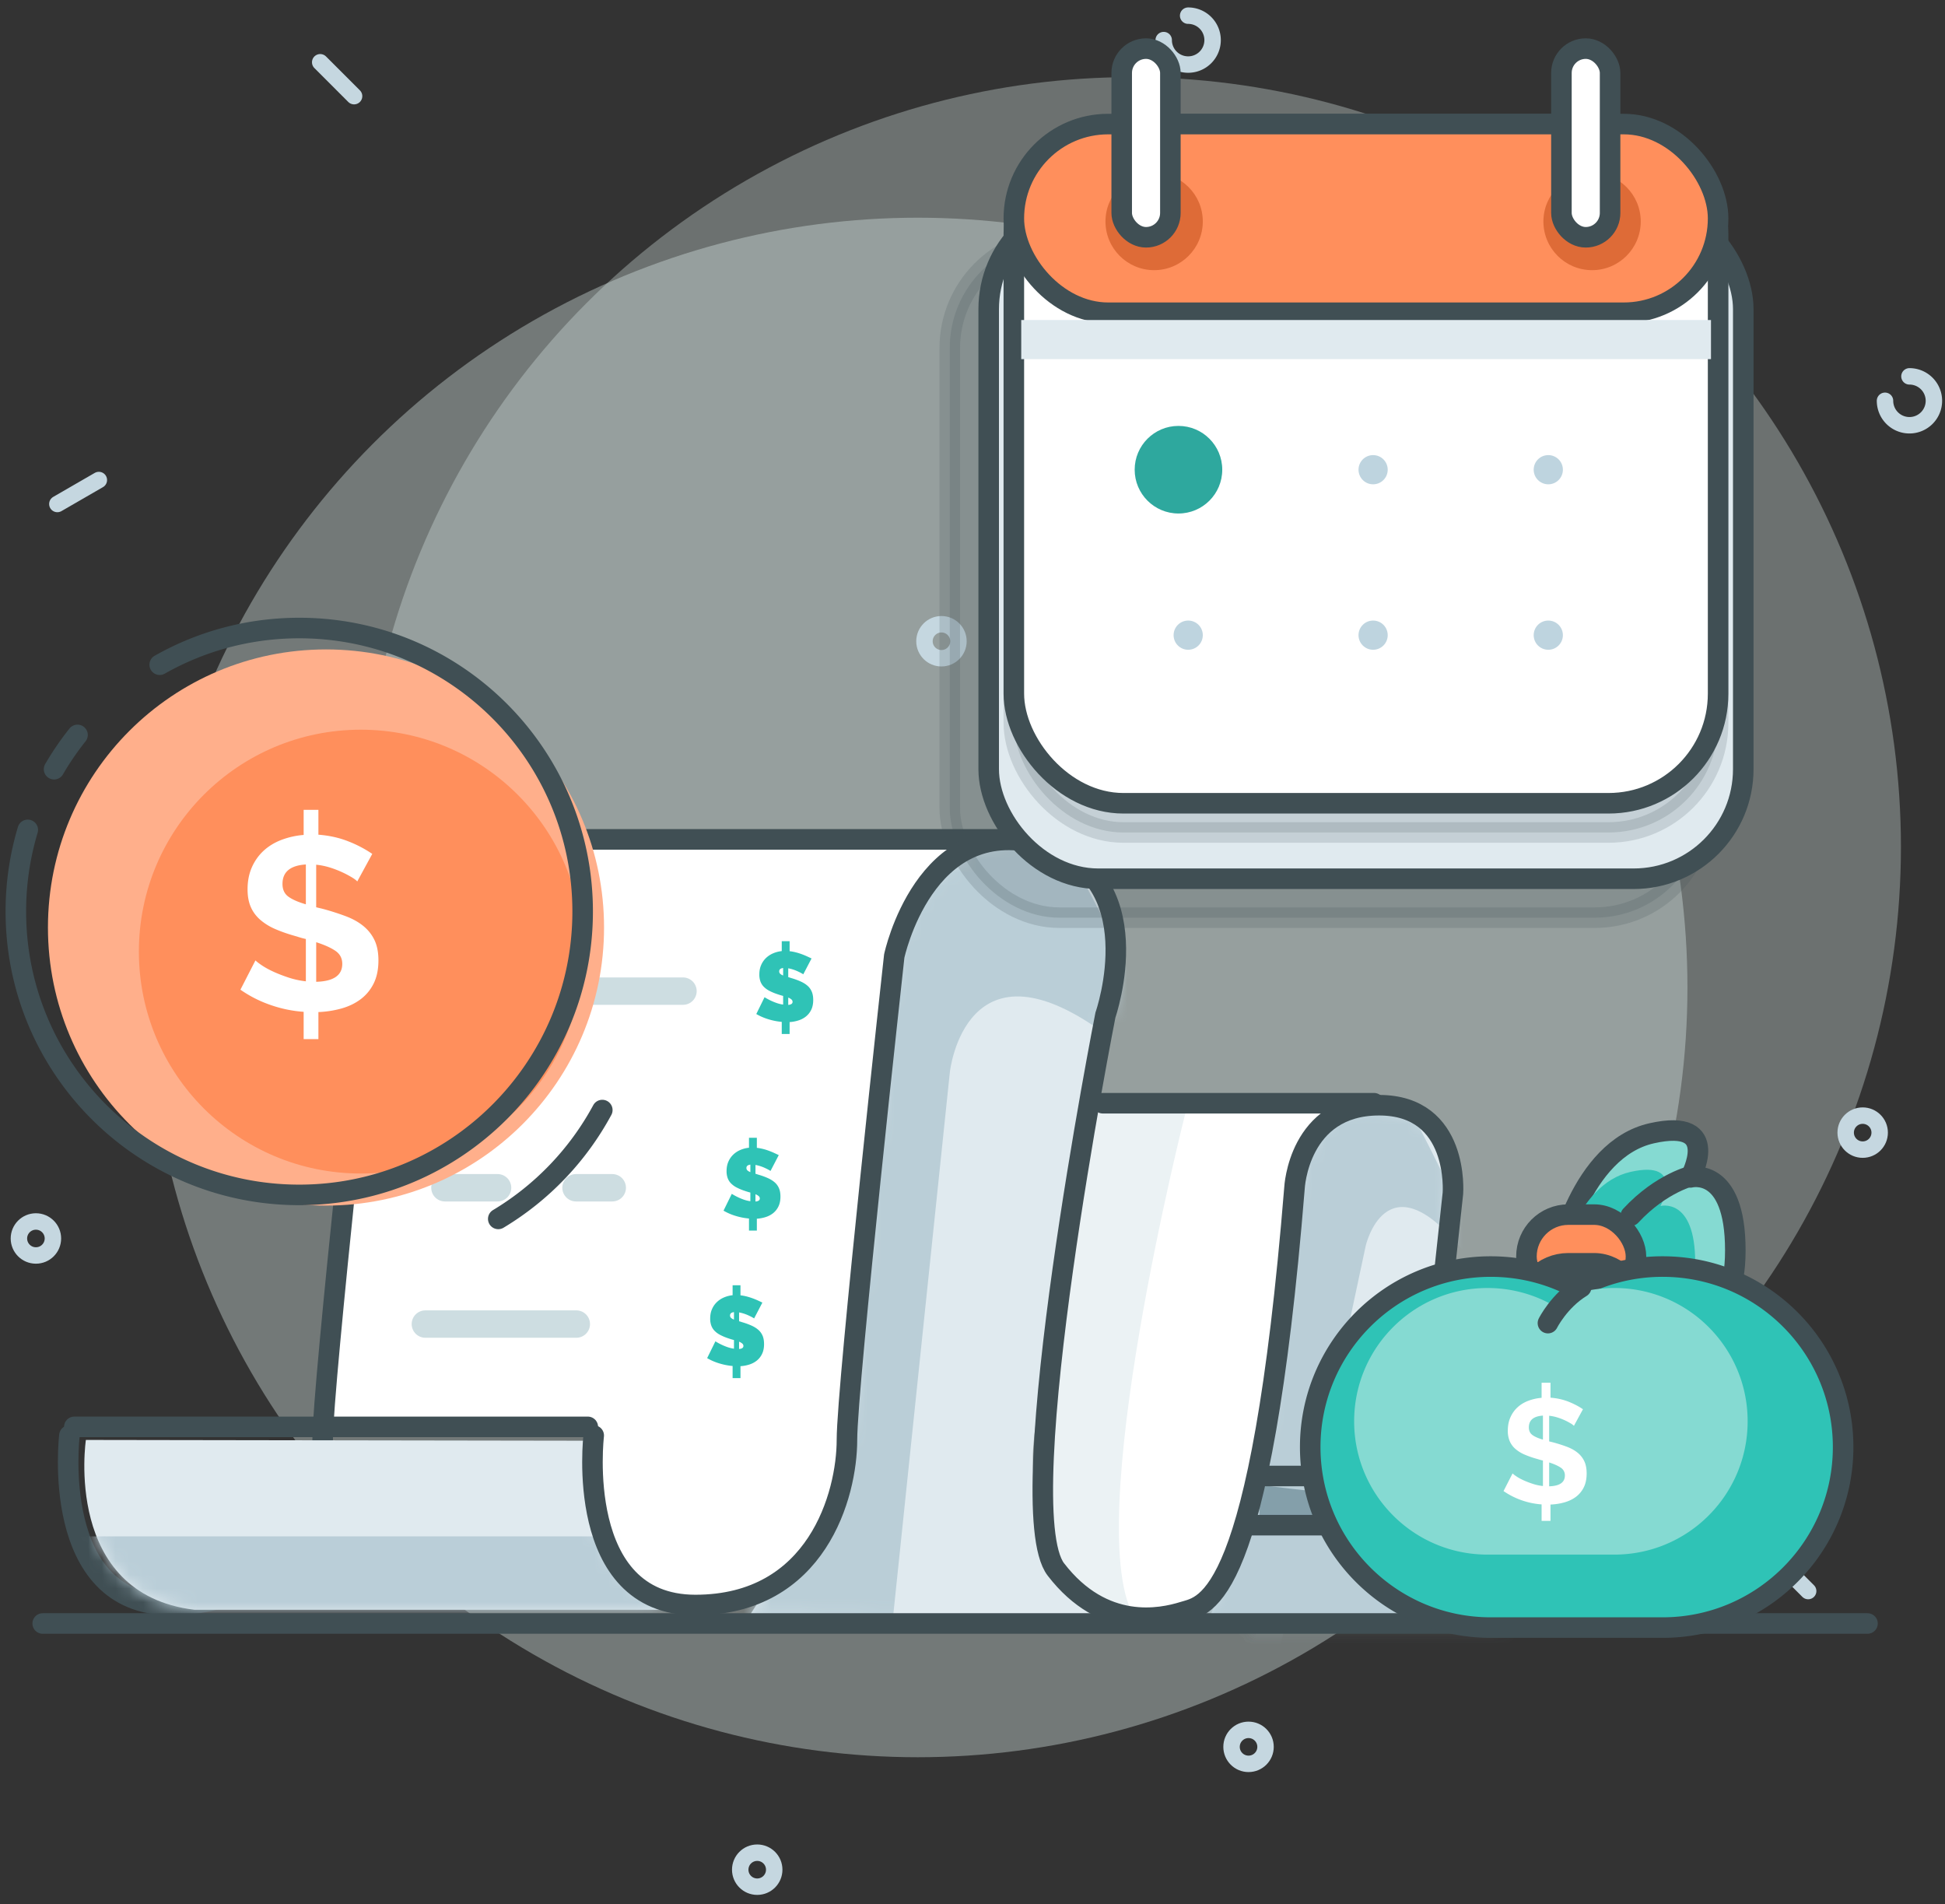 <svg width="142" height="139" viewBox="0 0 142 139" xmlns="http://www.w3.org/2000/svg" xmlns:xlink="http://www.w3.org/1999/xlink"><rect x="0" y="0" width="142" height="139" fill="#333333" stroke="none"/><title>payment</title><defs><path d="M22.6 38.094l-21.775-.07s4.356-9.767 5.083-21.37C6.634 5.051 8.162.064 12.627.064c4.464 0 6.173 3.51 6.173 5.02 0 1.51-1.594 18.618-1.594 18.618s.091 5.004 5.19 4.162c5.1-.842 13.843-4.637 13.843-4.637s3.619-1.538 3.619 2.71-10.357 4.77-10.357 4.77l-6.217.579s-3.231 1.093-3.231 2.804c0 1.712 2.546 4.004 2.546 4.004z" id="a"/><path d="M.918 57.76l25.731.413s-5.72-5.68-4.967-13.174c.753-7.494 4.956-29.944 4.956-29.944S30.92 6.736 25.2 2.391c-5.722-4.346-11.503 2.206-11.503 2.206s-2 2.289-2.683 8.123c-.682 5.835-3.144 34.177-3.144 34.177L.918 57.759z" id="c"/><path d="M.328.656S-1.36 11.89 8.251 13.053h36.433s-7.991.172-7.991-12.34L.328.656z" id="e"/></defs><g fill="none" fill-rule="evenodd"><path d="M-10-6h160v160H-10z"/><g transform="translate(10.812 5.335)" fill="#DDECEA"><circle opacity=".383" cx="56.192" cy="66.749" r="56.192"/><ellipse opacity=".336" cx="71.779" cy="56.488" rx="56.192" ry="56.192"/></g><g transform="translate(1.38 1.123)" stroke="#C5D7E0" stroke-width="1.2" stroke-linecap="round"><path d="M24.471 5.896l-2.474-2.474m108.633 111.6l-2.475-2.474M2.807 35.668l3.03-1.75M9.39 68.581l3.03-1.75" fill="#DAE2E6"/><path d="M136.24 28.135a1.785 1.785 0 1 0 1.785-1.785M83.579 1.804A1.785 1.785 0 1 0 85.364.02" stroke-linejoin="round"/><ellipse stroke-linejoin="round" cx="134.61" cy="81.557" rx="1.241" ry="1.241"/><circle stroke-linejoin="round" cx="53.903" cy="135.362" r="1.241"/><ellipse stroke-linejoin="round" cx="1.242" cy="89.284" rx="1.241" ry="1.241"/><ellipse stroke-linejoin="round" cx="89.773" cy="126.395" rx="1.241" ry="1.241"/><ellipse stroke-linejoin="round" cx="67.354" cy="45.687" rx="1.241" ry="1.241"/></g><g transform="translate(87.283 80.534)"><mask id="b" fill="#fff"><use xlink:href="#a"/></mask><use fill="#E0EAEF" xlink:href="#a"/><path d="M6.173 39.756l6.25-29.343s1.46-6.382 6.818 0c5.357 6.382-6.296-15.087-6.296-15.087L1.583 2.646l-3.464 27.85-1.97 7.627 10.024 1.633z" fill="#BACED7" mask="url(#b)"/><path d="M4.663 27.858s13.717 1.906 18.738.426c5.02-1.479 15.36-11.465 15.36-11.465l8.123 11.4-2.125 12.673-33.56 4.826-12.807-2.663 6.271-15.197z" fill="#BACED7" mask="url(#b)"/><path d="M4.663 27.858s13.717 1.906 18.738.426c5.02-1.479 15.36-11.465 15.36-11.465l8.123 11.4-2.125 12.673-17.542-9.623H4.663v-3.41z" fill="#849FAA" mask="url(#b)"/></g><g transform="translate(53.79 60.199)"><mask id="d" fill="#fff"><use xlink:href="#c"/></mask><use fill="#E0EAEF" xlink:href="#c"/><path d="M11.263 59.236l4.294-41.17s1.13-10.505 11.663-2.547c10.533 7.957-9.862-25.262-9.862-25.262L6.174.138l-4.415 55.25-3.558 2.77 1.727 4.387 11.335-3.31z" fill="#BACED7" mask="url(#d)"/></g><path fill="#FFF" d="M23.884 103.605l3.3-34.438 2.018-4.845 4.322-2.728 3.75-.441H70.48l-3.368 4.103-1.522 3.708-4.266 37.423-.254 2.772-1.805 4.378-2.743 2.46-3.42.76-3.126.227-3.425-1.026-1.883-2.685-1.496-5.037v-3.94z"/><path d="M5.068 104.79s-1.48 12.374 7.42 12.374 11.068-8.068 11.068-12.059c0-3.99 3.452-35.311 3.452-35.311s1.098-8.52 10.154-8.52h36.239" stroke="#404F54" stroke-width="1.5" stroke-linecap="round"/><g transform="translate(5.942 104.458)"><mask id="f" fill="#fff"><use xlink:href="#e"/></mask><use fill="#E0EAEF" xlink:href="#e"/><path fill="#BACED8" mask="url(#f)" d="M-3.589 7.697H56.22v11.962H-3.589z"/></g><path d="M106.968 107.747H92.463m16.897 3.589H91.268" stroke="#404F54" stroke-width="1.5" stroke-linecap="round"/><path d="M34.058 72.351h15.805" stroke="#CDDDE1" stroke-width="2" stroke-linecap="round"/><path d="M58.646 71.122a2.92 2.92 0 0 0-.344-.186 2.95 2.95 0 0 0-.754-.251v.646c.043.01.088.022.136.04.048.016.098.031.151.046.234.071.446.15.635.237.19.086.35.187.485.305.134.117.236.26.308.427.072.167.108.37.108.61 0 .282-.05.522-.147.721a1.404 1.404 0 0 1-.388.488c-.16.127-.343.223-.549.287a2.714 2.714 0 0 1-.639.119v.868h-.574v-.883a4.706 4.706 0 0 1-.983-.194 4.062 4.062 0 0 1-.876-.38l.603-1.227a4.433 4.433 0 0 0 .851.412c.165.06.333.102.506.126v-.632a5.263 5.263 0 0 1-.445-.136 3.754 3.754 0 0 1-.582-.248 1.577 1.577 0 0 1-.402-.301 1.077 1.077 0 0 1-.233-.384 1.496 1.496 0 0 1-.075-.495c0-.259.043-.487.13-.686a1.58 1.58 0 0 1 .35-.513 1.73 1.73 0 0 1 .521-.344 2.16 2.16 0 0 1 .635-.165v-.725h.574v.732c.158.019.311.048.46.086.148.038.29.083.427.133.136.05.264.103.384.158.12.055.23.106.33.154l-.603 1.155zm-.782 2.01a.228.228 0 0 0-.086-.176.796.796 0 0 0-.23-.133v.532a.467.467 0 0 0 .244-.072.184.184 0 0 0 .072-.15zm-.976-2.225c0 .072.024.13.071.176a.68.68 0 0 0 .216.126v-.546c-.192.024-.287.105-.287.244zm-.634 14.57a2.92 2.92 0 0 0-.345-.187 2.95 2.95 0 0 0-.753-.251v.646c.043.01.088.023.136.04.048.016.098.032.15.046.235.072.447.15.636.237.189.086.35.188.484.305.134.117.237.26.309.427.072.167.108.37.108.61 0 .282-.05.523-.148.721a1.404 1.404 0 0 1-.387.488c-.16.127-.343.223-.55.287a2.714 2.714 0 0 1-.638.119v.868h-.574v-.883a4.706 4.706 0 0 1-.983-.193 4.062 4.062 0 0 1-.876-.38l.603-1.228a4.543 4.543 0 0 0 .85.413c.165.06.334.101.506.125v-.631a5.263 5.263 0 0 1-.445-.137 3.754 3.754 0 0 1-.581-.247 1.577 1.577 0 0 1-.402-.302 1.077 1.077 0 0 1-.233-.384 1.496 1.496 0 0 1-.076-.495c0-.258.044-.487.13-.685a1.58 1.58 0 0 1 .351-.514 1.73 1.73 0 0 1 .52-.344 2.16 2.16 0 0 1 .636-.165v-.725h.574v.732a3.776 3.776 0 0 1 .886.219c.137.05.265.103.384.158.12.055.23.106.33.154l-.602 1.156zm-.783 2.01a.228.228 0 0 0-.086-.177.796.796 0 0 0-.23-.132v.53a.463.463 0 0 0 .245-.071.184.184 0 0 0 .071-.15zm-.976-2.226c0 .072.024.13.072.176a.68.68 0 0 0 .215.126v-.546c-.191.024-.287.106-.287.244zm.562 10.981a2.92 2.92 0 0 0-.344-.186 2.95 2.95 0 0 0-.754-.251v.646c.043.01.089.022.137.039.048.017.098.032.15.047.235.071.447.15.636.236.189.087.35.188.484.306.134.117.237.26.309.427.071.167.107.37.107.61 0 .282-.049.522-.147.72a1.404 1.404 0 0 1-.387.489c-.16.127-.344.222-.55.287a2.714 2.714 0 0 1-.638.118v.869h-.574v-.883a4.706 4.706 0 0 1-.984-.194 4.062 4.062 0 0 1-.875-.38l.603-1.227a4.414 4.414 0 0 0 .85.412c.165.06.334.102.506.126v-.632a5.263 5.263 0 0 1-.445-.136 3.754 3.754 0 0 1-.581-.248 1.577 1.577 0 0 1-.402-.301 1.077 1.077 0 0 1-.233-.384 1.496 1.496 0 0 1-.076-.495c0-.259.043-.487.13-.686a1.58 1.58 0 0 1 .351-.513 1.73 1.73 0 0 1 .52-.344 2.16 2.16 0 0 1 .636-.165v-.725h.574v.732c.158.019.31.048.46.086a5.008 5.008 0 0 1 .81.291c.12.055.23.106.33.154l-.603 1.155zm-.782 2.01a.228.228 0 0 0-.086-.176.796.796 0 0 0-.23-.133v.531c.115-.01.197-.033.244-.071a.184.184 0 0 0 .072-.151zm-.976-2.225c0 .072.024.13.072.176a.68.68 0 0 0 .215.125v-.545c-.191.024-.287.105-.287.244z" fill="#2FC3B6"/><path d="M32.483 86.705h3.844m5.726 0H44.7m-13.645 9.95h11.02" stroke="#CDDDE1" stroke-width="2" stroke-linecap="round"/><path fill="#FFF" d="M79.69 80.828h17.873l-2.835 4.387-1.742 13.832-1.865 10.775-2.228 6.864-2.289.826-5.32.407-3.472-2.531-1.75-5.271.788-10.184z"/><path d="M79.69 80.828l6.914.178s-7.866 30.846-3.698 37.188l-5.094-2.806-1.75-5.271.788-10.184 2.84-19.105z" fill="#EBF2F4"/><path d="M43.346 104.79s-1.48 12.374 7.42 12.374 11.068-8.068 11.068-12.059c0-3.99 3.452-35.311 3.452-35.311s2.193-10.385 10.6-8.175c8.405 2.21 4.818 12.482 4.818 12.482s-7.085 35.963-3.615 40.469c3.47 4.505 7.69 3.592 9.299 3.093 1.608-.499 5.652-.499 8.12-30.944 0 0 .286-6.04 6.175-6.04s5.391 6.43 5.391 6.43l-1.431 13.257s-1.563 8.564 4.341 7.858c5.904-.707 11.494-3.434 11.494-3.434s6.633-2.512 6.633.89-4.416 4.46-4.416 4.46c-4.217 1.65-11.637.635-13.71 2.04-2.818 1.909-1.407 4.263.708 4.984 2.116.721 11.377-2.595 15.641-1.298" stroke="#404F54" stroke-width="1.5" stroke-linecap="round"/><path d="M5.427 104.159h37.486" stroke="#404F54" stroke-width="1.5" stroke-linecap="round" fill="#404F54"/><path d="M100.314 80.534H80.51M3.118 118.513h133.224" stroke="#404F54" stroke-width="1.5" stroke-linecap="round"/><g transform="translate(95.656 82.12)"><path d="M18.107 9.72S19.695 1.787 24.93.608c5.234-1.18 2.826 3.221 2.826 3.221s3.28-.868 3.28 5.32c0 6.189-3.53 3.15-3.53 3.15l-9.4-2.58z" stroke="#404F54" stroke-width="1.5" stroke-linecap="round" stroke-linejoin="round" fill="#85DAD2"/><path d="M18.107 10.474s1.228-6.135 5.276-7.047c4.048-.912 2.186 2.49 2.186 2.49s2.537-.67 2.537 4.115c0 4.786-2.731 2.437-2.731 2.437l-7.268-1.995z" fill="#2FC3B6"/><rect stroke="#404F54" stroke-width="1.5" stroke-linecap="round" fill="#FF8F5C" x="15.786" y="6.545" width="7.997" height="6.115" rx="3.058"/><rect stroke="#404F54" stroke-width="2" stroke-linecap="round" fill="#FF8F5C" x="15.786" y="10.349" width="7.997" height="6.115" rx="3.058"/><path d="M13.178 36.692C5.9 36.692 0 30.792 0 23.514c0-7.277 5.9-13.177 13.178-13.177 2.272 0 4.41.575 6.275 1.587a13.12 13.12 0 0 1 6.275-1.587c7.278 0 13.178 5.9 13.178 13.177 0 7.278-5.9 13.178-13.178 13.178h-12.55z" stroke="#404F54" stroke-width="1.5" stroke-linecap="round" fill="#2FC3B6"/><path d="M12.938 31.364c-5.375 0-9.731-4.357-9.731-9.731s4.356-9.73 9.73-9.73a9.69 9.69 0 0 1 4.634 1.171 9.687 9.687 0 0 1 4.634-1.172c5.374 0 9.73 4.357 9.73 9.73 0 5.375-4.356 9.732-9.73 9.732h-9.267z" fill="#85DAD2"/><path d="M19.252 21.965a1.063 1.063 0 0 0-.244-.184 4.456 4.456 0 0 0-.957-.427 3.061 3.061 0 0 0-.606-.125v1.872l.27.065c.375.101.716.21 1.023.325.306.115.566.26.779.432.213.173.377.38.492.622.115.242.173.54.173.893 0 .397-.07.736-.21 1.017a1.943 1.943 0 0 1-.574.693c-.242.18-.523.315-.844.405a4.39 4.39 0 0 1-1.012.157v1.19h-.649v-1.2a5.613 5.613 0 0 1-2.78-.974l.66-1.288c.057.058.156.134.297.227.14.094.31.186.508.276.199.09.419.175.66.254.242.08.493.134.752.163v-1.861a3.84 3.84 0 0 1-.39-.108 6.99 6.99 0 0 1-.957-.33 2.517 2.517 0 0 1-.676-.422 1.581 1.581 0 0 1-.406-.563 1.949 1.949 0 0 1-.135-.763c0-.36.063-.683.19-.968.126-.285.299-.528.519-.73.22-.202.481-.361.784-.476a3.55 3.55 0 0 1 .974-.217v-1.103h.65v1.092c.475.036.913.134 1.314.292.4.16.752.343 1.055.552l-.66 1.212zm-.66 3.625a.655.655 0 0 0-.303-.574c-.202-.137-.484-.263-.844-.379v1.742c.764-.021 1.147-.285 1.147-.79zm-2.63-3.517c0 .245.085.431.255.557.17.127.427.24.773.341v-1.753c-.685.044-1.027.329-1.027.855z" fill="#FFF"/><path d="M17.355 14.466s.815-1.63 2.43-2.623" stroke="#404F54" stroke-width="1.5" stroke-linecap="round"/><path d="M27.95 3.694s-2.29.496-4.545 2.928" stroke="#404F54" stroke-width="1.5" stroke-linecap="round" fill="#85DAD2"/></g><g transform="translate(1.157 45.845)"><ellipse fill="#FFAF8B" cx="22.643" cy="21.862" rx="20.3" ry="20.3"/><ellipse fill="#FF8F5C" cx="25.182" cy="23.621" rx="16.199" ry="16.199"/><path d="M4.502 7.804a20.735 20.735 0 0 0-1.711 2.502M.87 14.736A20.692 20.692 0 0 0 0 20.691c0 11.427 9.264 20.69 20.69 20.69 11.428 0 20.691-9.263 20.691-20.69C41.381 9.264 32.118 0 20.691 0c-3.704 0-7.18.973-10.188 2.678" stroke="#404F54" stroke-width="1.5" stroke-linecap="round"/><path d="M24.926 18.5c-.071-.085-.206-.186-.404-.306a7.396 7.396 0 0 0-1.589-.71 5.081 5.081 0 0 0-1.006-.206v3.107l.45.107a18.44 18.44 0 0 1 1.696.54c.51.19.94.43 1.293.717.354.288.626.632.818 1.033.191.401.287.895.287 1.482 0 .658-.117 1.22-.35 1.688a3.19 3.19 0 0 1-.952 1.149c-.401.3-.868.524-1.4.673a7.288 7.288 0 0 1-1.68.26v1.976h-1.077v-1.993a9.317 9.317 0 0 1-2.452-.512 8.876 8.876 0 0 1-2.164-1.104l1.096-2.137c.096.095.26.221.494.377.233.155.515.308.844.458.329.15.694.29 1.095.422.401.131.817.221 1.248.269v-3.089a6.373 6.373 0 0 1-.646-.18c-.61-.167-1.14-.35-1.59-.547a4.178 4.178 0 0 1-1.122-.7c-.3-.27-.524-.581-.673-.934-.15-.353-.225-.775-.225-1.266 0-.599.105-1.135.314-1.608.21-.472.497-.876.862-1.212.366-.335.8-.598 1.302-.79a5.891 5.891 0 0 1 1.617-.359v-1.832h1.077v1.814c.79.06 1.518.222 2.182.485a8.74 8.74 0 0 1 1.75.916l-1.095 2.011zm-1.095 6.015c0-.407-.168-.724-.503-.952-.335-.227-.802-.437-1.4-.628v2.89c1.269-.035 1.903-.472 1.903-1.31zm-4.364-5.836c0 .407.14.715.422.924.282.21.71.399 1.284.566V17.26c-1.137.072-1.706.545-1.706 1.419z" fill="#FFF"/><path d="M35.22 43.133a20.79 20.79 0 0 0 7.595-7.945" stroke="#404F54" stroke-width="1.5" stroke-linecap="round"/></g><g transform="translate(69.34 3.38)"><rect stroke="#404F54" stroke-width="1.5" stroke-linecap="round" fill="#404F54" opacity=".191" y="14.028" width="55.09" height="49.581" rx="8"/><rect stroke="#404F54" stroke-width="1.5" stroke-linecap="round" fill="#E0EAEF" x="2.842" y="11.186" width="55.09" height="49.581" rx="8"/><rect stroke="#404F54" stroke-width="1.5" stroke-linecap="round" fill="#404F54" opacity=".166" x="4.678" y="7.809" width="51.417" height="49.581" rx="8"/><rect stroke="#404F54" stroke-width="1.5" stroke-linecap="round" fill="#FFF" x="4.678" y="5.677" width="51.417" height="49.581" rx="8"/><ellipse fill="#2EA89E" cx="16.697" cy="30.908" rx="3.197" ry="3.197"/><circle fill="#BED4DF" cx="30.908" cy="30.908" r="1.066"/><ellipse fill="#BED4DF" cx="43.697" cy="30.908" rx="1.066" ry="1.066"/><ellipse fill="#BED4DF" cx="30.908" cy="42.986" rx="1.066" ry="1.066"/><ellipse fill="#BED4DF" cx="17.408" cy="42.986" rx="1.066" ry="1.066"/><ellipse fill="#BED4DF" cx="43.697" cy="42.986" rx="1.066" ry="1.066"/><rect stroke="#404F54" stroke-width="1.5" stroke-linecap="round" fill="#FF8F5C" x="4.678" y="5.677" width="51.417" height="13.773" rx="6.886"/><path fill="#E0EAEF" d="M5.218 19.981h50.357v2.855H5.218z"/><ellipse fill="#DE6B37" cx="46.894" cy="12.789" rx="3.553" ry="3.553"/><ellipse fill="#DE6B37" cx="14.921" cy="12.789" rx="3.553" ry="3.553"/><rect stroke="#404F54" stroke-width="1.5" stroke-linecap="round" fill="#FFF" x="12.553" y=".168" width="3.553" height="13.773" rx="1.776"/><rect stroke="#404F54" stroke-width="1.5" stroke-linecap="round" fill="#FFF" x="44.656" y=".168" width="3.553" height="13.773" rx="1.776"/></g></g></svg>